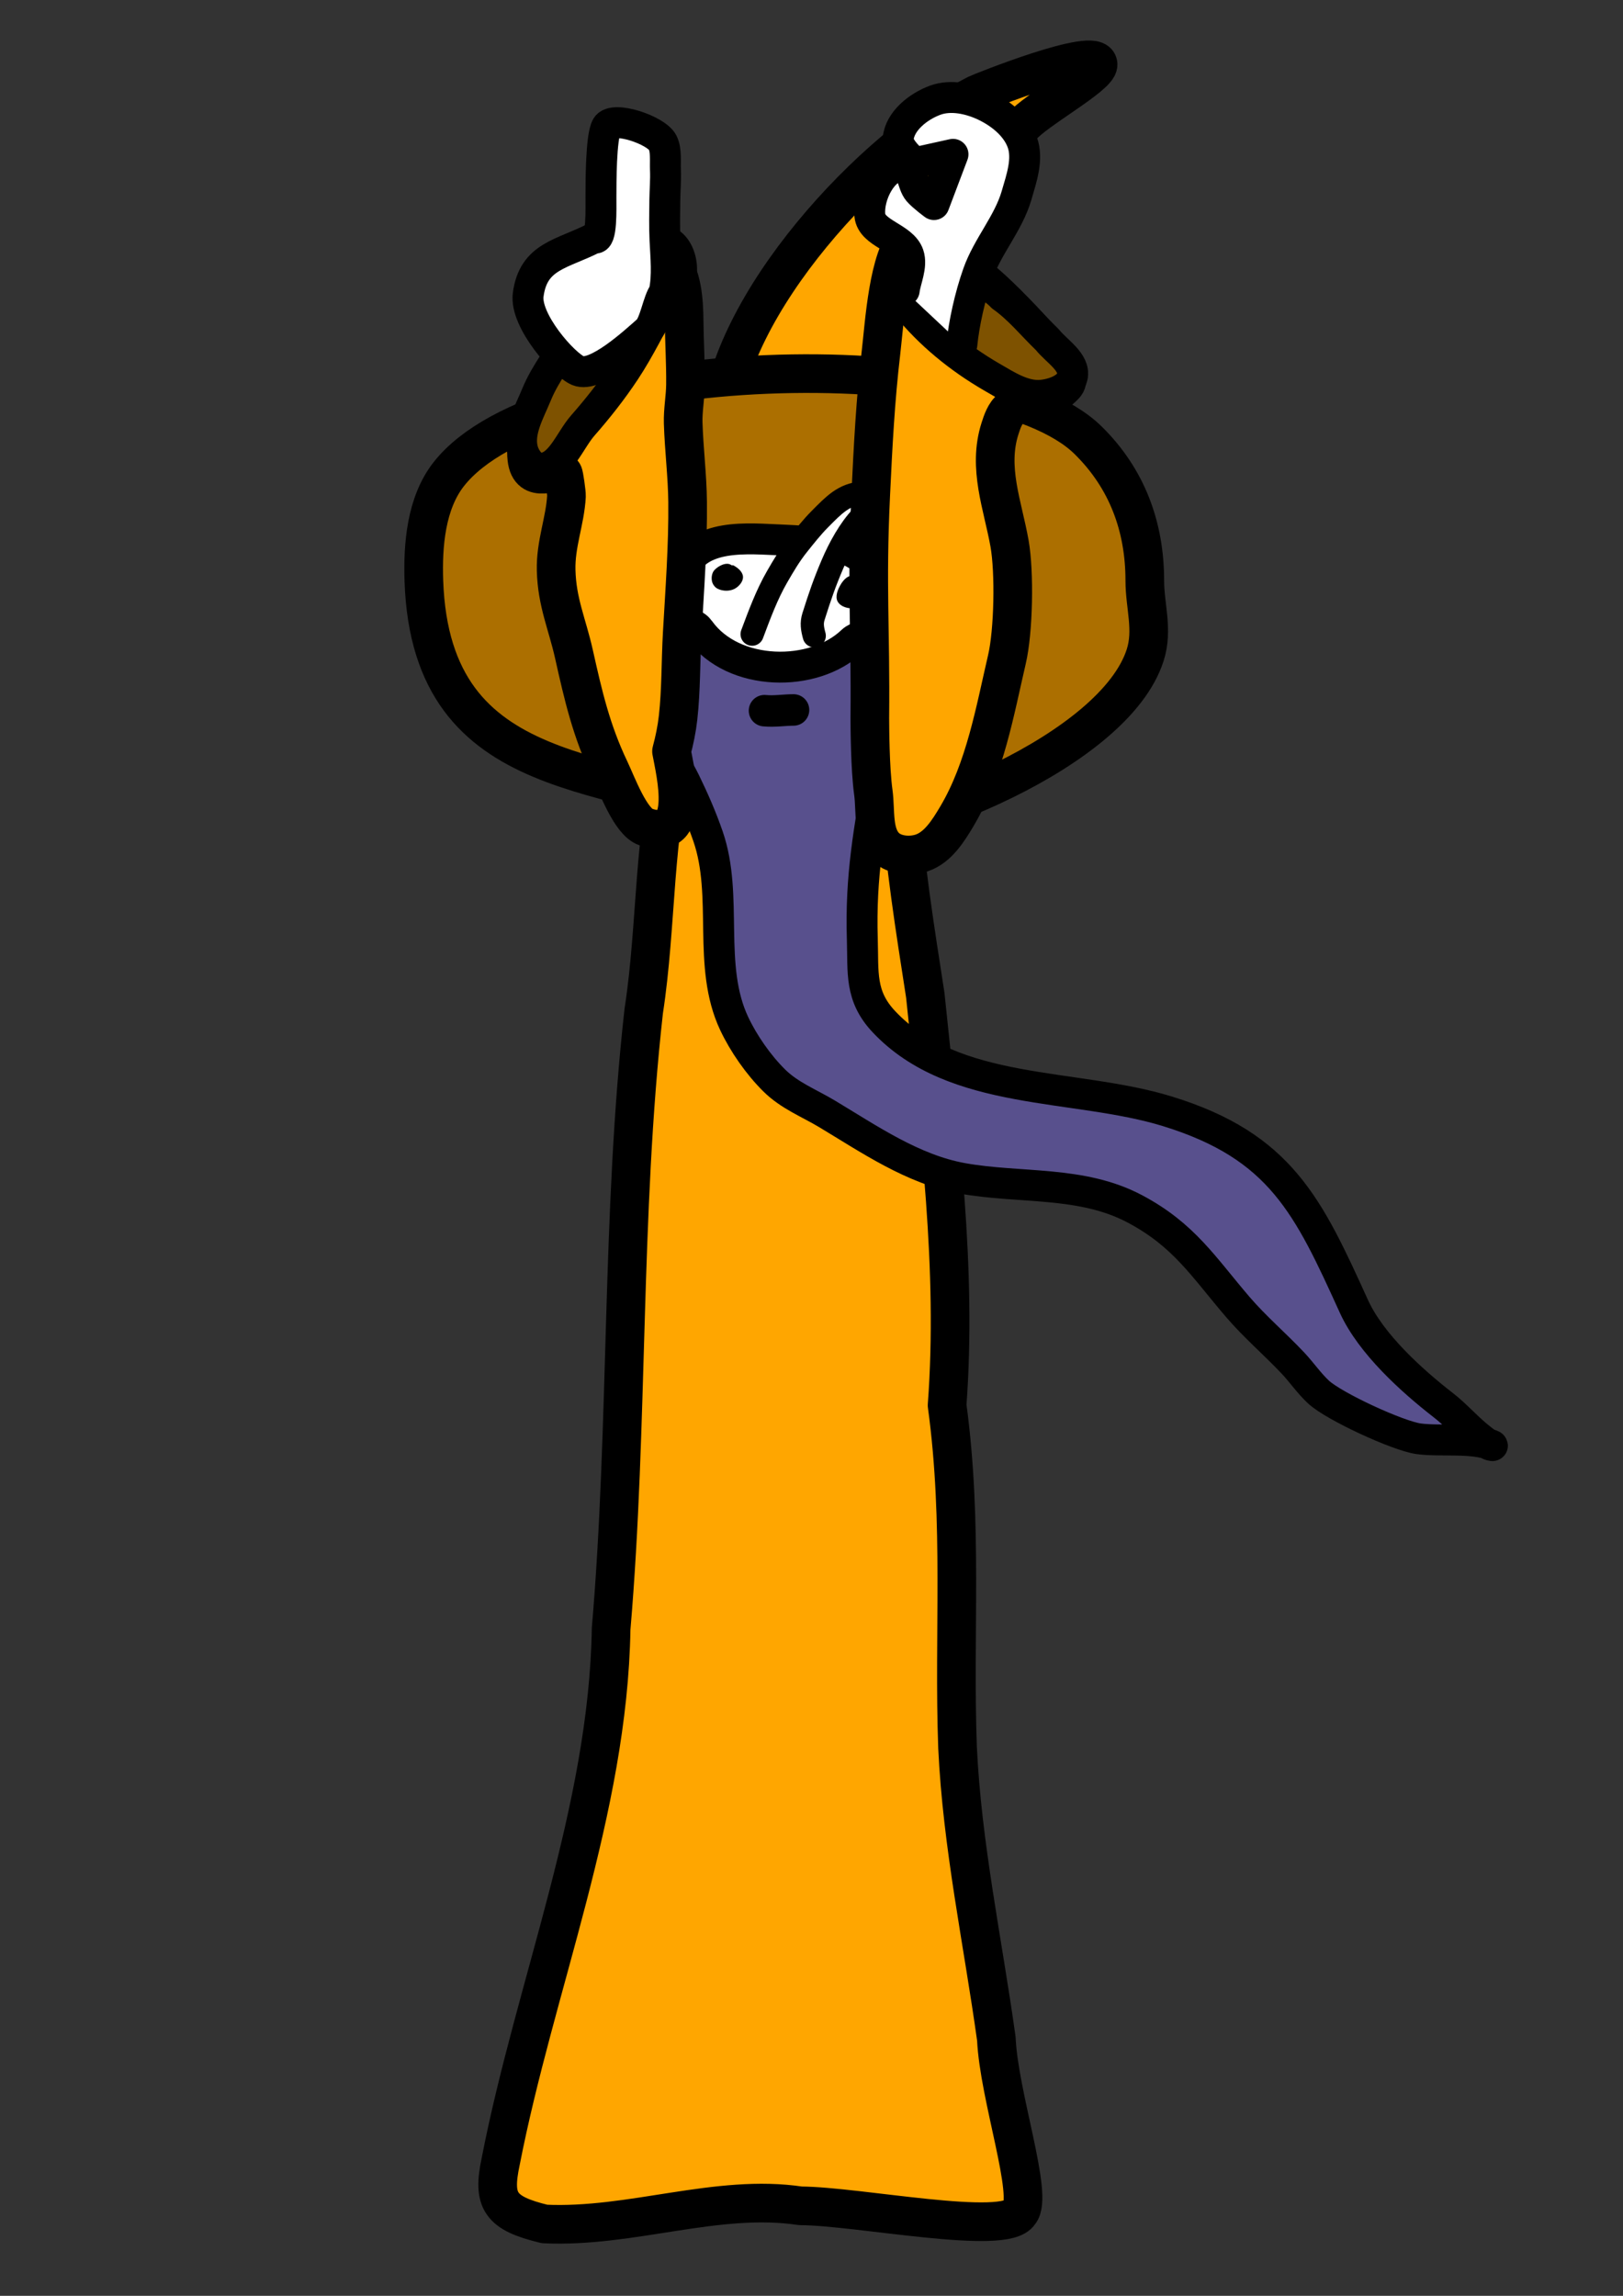 <?xml version="1.0" encoding="UTF-8" standalone="no"?>
<!-- Created with Inkscape (http://www.inkscape.org/) -->

<svg
   width="210mm"
   height="297mm"
   viewBox="0 0 210 297"
   version="1.1"
   id="svg5"
   inkscape:version="1.2.2 (732a01da63, 2022-12-09)"
   sodipodi:docname="Enchanter.svg"
   xmlns:inkscape="http://www.inkscape.org/namespaces/inkscape"
   xmlns:sodipodi="http://sodipodi.sourceforge.net/DTD/sodipodi-0.dtd"
   xmlns="http://www.w3.org/2000/svg"
   xmlns:svg="http://www.w3.org/2000/svg">
  <rect x="0" y="0" width="210" height="297" fill="#333333" stroke="none"/>
  <sodipodi:namedview
     id="namedview7"
     pagecolor="#7c7c7c"
     bordercolor="#000000"
     borderopacity="0.25"
     inkscape:showpageshadow="2"
     inkscape:pageopacity="0"
     inkscape:pagecheckerboard="true"
     inkscape:deskcolor="#2c2c2c"
     inkscape:document-units="mm"
     showgrid="false"
     inkscape:lockguides="false"
     inkscape:zoom="1.4912879"
     inkscape:cx="423.1242"
     inkscape:cy="263.19532"
     inkscape:window-width="1246"
     inkscape:window-height="1008"
     inkscape:window-x="2375"
     inkscape:window-y="35"
     inkscape:window-maximized="0"
     inkscape:current-layer="layer5" />
  <defs
     id="defs2">
    <inkscape:path-effect
       effect="fill_between_many"
       method="originald"
       linkedpaths="#path32443,0,1|#path32423,0,1|"
       id="path-effect39152"
       join="true"
       close="true"
       autoreverse="true" />
  </defs>
  <path
     d="M 0,0"
     id="path39154"
     style="fill:#ff0000;fill-opacity:1"
     inkscape:original-d="M 0,0"
     inkscape:path-effect="#path-effect39152"
     class="UnoptimicedTransforms" />
  <g
     inkscape:label="Layer 1"
     inkscape:groupmode="layer"
     id="layer1">
    <path
       style="fill:#ffa600;fill-opacity:1;stroke:#000000;stroke-width:5;stroke-linecap:round;stroke-linejoin:round;stroke-dasharray:none"
       d="m 87.474,96.838 c -3.021,11.047 -2.443,22.678 -4.181,33.954 -2.965,26.513 -1.939,53.229 -4.22,79.934 -0.382,23.417 -9.831,46.064 -14.285,68.873 -1.103,5.162 -0.098,6.712 5.672,8.107 11.226,0.525 22.355,-3.969 33.112,-2.347 7.477,0.032 26.531,3.951 28.35,0.883 1.862,-2.171 -2.68,-15.1 -3.004,-22.489 -1.744,-12.555 -4.426,-24.987 -5.022,-37.69 -0.535,-14.754 0.738,-28.934 -1.353,-44.266 1.327,-17.711 -1.02,-35.445 -2.82,-53.045 -1.335,-8.597 -2.712,-17.164 -3.27,-25.855 0.253,-3.296 -3.104,-6.433 -1.552,-9.286"
       id="path32385"
       sodipodi:nodetypes="ccccccccccccc"
       inkscape:label="Robe" />
    <g
       id="g39160"
       inkscape:label="Hat"
       style="fill:#ffa600;fill-opacity:1;stroke-width:4.445;stroke-dasharray:none"
       transform="matrix(1.125,0,0,1.125,-17.887,6.193)">
      <path
         style="fill:#ffa600;fill-opacity:1;stroke:#000000;stroke-width:4.445;stroke-linecap:round;stroke-linejoin:round;stroke-dasharray:none"
         d="M 98.721,43.473 C 99.513,29.551 116.219,11.439 128.257,5.316 c 0.308,-0.157 13.939,-5.664 13.939,-3.388 0,1.323 -7.31,5.301 -8.784,7.139 -4.882,6.083 -15.666,30.027 -14.701,35.818"
         id="path32393" />
      <path
         style="fill:#ac6f00;fill-opacity:1;stroke:#000000;stroke-width:4.445;stroke-linecap:round;stroke-linejoin:round;stroke-dasharray:none"
         d="M 102.299,89.386 C 87.019,82.34 65.49,85.474 64.651,61.313 64.509,57.225 64.89,52.352 67.52,49.011 78.562,34.981 129.489,33.791 141.023,45.098 c 4.524,4.435 6.544,10.001 6.544,16.174 0,2.926 0.977,5.634 0.045,8.551 -3.502,10.962 -27.004,20.475 -38.365,20.853 -3.513,0.117 -7.767,-1.555 -9.95,-2.259"
         id="path32391" />
    </g>
    <path
       style="fill:#ffffff;fill-opacity:1;stroke:#000000;stroke-width:4;stroke-linecap:round;stroke-linejoin:round;stroke-dasharray:none"
       d="m 115.57,76.458 c 0.209,0.751 -1.337,-1.703 -1.604,-2.053 -1.292,-1.691 -3.937,-3.428 -5.99,-3.85 -2.806,-0.577 -5.561,-0.633 -8.414,-0.77 -5.032,-0.243 -11.027,-0.249 -11.801,6.289 0.17,1.549 -0.363,3.078 -0.221,4.638 0.08,0.88 0.252,1.99 0.565,2.823 0.294,0.784 0.835,1.474 1.129,2.258 0.904,2.411 2.004,4.493 4.375,5.786 1.718,0.937 5.151,1.474 7.057,1.694 2.232,0.258 5.402,0.604 7.48,-0.565 1.439,-0.81 1.223,-0.941 2.117,-1.835 0.603,-0.603 1.238,-1.238 1.835,-1.835 0.166,-0.166 0.42,-0.238 0.565,-0.423 0.782,-1.006 1.972,-3.354 2.117,-4.657 0.082,-0.739 0.018,-1.522 0.141,-2.258 0.141,-0.845 0.442,-1.681 0.565,-2.54 0.082,-0.576 -0.11,-0.329 0,-0.988 0.043,-0.256 0.464,-1.042 0.423,-1.129 -0.095,-0.204 -0.225,-0.389 -0.338,-0.583 z"
       id="path32397"
       inkscape:label="Face" />
    <path
       style="fill:#ffffff;fill-opacity:1;stroke:#000000;stroke-width:3;stroke-linecap:round;stroke-linejoin:round;stroke-dasharray:none"
       d="m 97.316,82.041 c 0.946,-2.521 1.892,-5.104 3.244,-7.444 0.826,-1.429 1.638,-2.812 2.674,-4.107 0.91,-1.138 1.826,-2.305 2.852,-3.337 1.806,-1.817 3.083,-3.191 5.455,-3.369 0.263,-0.02 2.317,0.09 2.317,0.289 0,0.532 -1.958,2.344 -2.389,2.791 -1.555,1.615 -2.872,4.056 -3.744,6.096 -1.075,2.516 -1.64,4.197 -2.464,6.793 -0.27,0.85 -0.161,1.57 0.095,2.494"
       id="path32399"
       inkscape:label="Nose"
       sodipodi:nodetypes="cssssssssc" />
    <path
       style="fill:#58508d;fill-opacity:1;stroke:#000000;stroke-width:4;stroke-linecap:round;stroke-linejoin:round;stroke-dasharray:none"
       d="m 116.347,81.42 c 0,0 -4.905,0.377 -6.089,1.523 -4.937,4.739 -15.365,4.641 -19.716,-1.383 -1.225,-1.697 -2.167,0.441 -3.495,-1.198 -2.244,3.906 -1.192,5.769 -1.527,9.998 -0.169,2.13 0.043,3.268 0.565,5.383 0.462,1.872 1.695,3.645 2.531,5.358 1.124,2.305 2.157,4.662 2.995,7.091 2.683,7.78 -0.141,16.742 3.387,24.225 1.218,2.585 3.138,5.337 5.17,7.348 1.997,1.977 4.516,2.934 6.845,4.332 5.435,3.261 11.113,7.192 17.505,8.342 7.44,1.339 15.411,0.278 22.318,3.947 6.376,3.386 8.848,7.472 13.334,12.706 2.197,2.563 4.815,4.792 7.13,7.251 1.135,1.205 2.098,2.631 3.316,3.754 2.014,1.858 10.249,5.659 12.942,6.032 2.736,0.379 7.119,-0.214 9.519,0.866 0.146,0.066 -0.328,-0.042 -0.463,-0.128 -0.539,-0.344 -1.077,-0.774 -1.569,-1.187 -1.475,-1.239 -2.758,-2.703 -4.278,-3.882 -4.096,-3.178 -9.381,-7.949 -11.587,-12.802 -5.901,-12.982 -9.477,-20.707 -24.101,-25.22 -12.028,-3.711 -27.583,-1.895 -36.722,-11.615 -3.121,-3.319 -2.649,-6.356 -2.781,-10.62 -0.258,-8.361 0.902,-14.084 2.249,-22.271 1.713,-5.307 3.42,-13.122 2.52,-17.847 z"
       id="path32409"
       inkscape:label="Beard"
       sodipodi:nodetypes="ccscssssssssssssssssssssscc" />
    <path
       style="color:#000000;fill:#000000;stroke-width:2.795;stroke-linecap:round;stroke-linejoin:round;stroke-dasharray:none"
       d="m 94.633,73.109 c -0.602,-0.455 -1.658,0.072 -2.177,0.62 -0.345,0.364 -0.437,0.977 -0.332,1.467 0.084,0.392 0.364,0.782 0.722,0.963 0.651,0.329 1.539,0.354 2.187,0.021 0.568,-0.292 1.131,-0.929 1.103,-1.567 -0.028,-0.643 -0.678,-1.171 -1.245,-1.475 -0.077,-0.041 -0.201,0.035 -0.259,-0.029 -3e-6,-10e-7 10e-7,-2e-6 0,-4e-6 z"
       id="path32415"
       sodipodi:nodetypes="aaaaaaaaa" />
    <path
       style="color:#000000;fill:#000000;stroke-width:2.92;stroke-linecap:round;stroke-linejoin:round;stroke-dasharray:none"
       d="m 110.239,74.474 c -0.623,0.004 -1.151,0.62 -1.468,1.156 -0.382,0.643 -0.751,1.567 -0.373,2.213 0.404,0.689 1.477,0.976 2.258,0.806 0.379,-0.082 0.638,-0.476 0.833,-0.81 0.348,-0.596 0.752,-1.35 0.529,-2.003 -0.242,-0.706 -1.032,-1.366 -1.778,-1.361 z"
       id="path32417"
       sodipodi:nodetypes="aaaaaaa" />
    <path
       style="fill:none;stroke:#000000;stroke-width:4.074;stroke-linecap:round;stroke-linejoin:round;stroke-dasharray:none"
       d="m 98.919,91.938 c 1.28,0.129 2.548,-0.094 3.755,-0.094"
       id="path32419"
       inkscape:label="mouth" />
  </g>
  <g
     inkscape:groupmode="layer"
     id="layer6"
     inkscape:label="right arm"
     transform="rotate(22.505,91.98,101.377)">
    <path
       style="fill:#ffa600;fill-opacity:1;stroke:#000000;stroke-width:5;stroke-linecap:round;stroke-linejoin:round;stroke-dasharray:none"
       d="M 85.676,99.464 C 85.487,98.007 85.201,96.521 84.789,95.1 83.775,91.603 82.312,88.265 81.113,84.832 79.242,79.474 77.476,74.085 75.25,68.86 73.913,65.723 72.211,62.752 70.813,59.648 c -0.675,-1.499 -1.004,-3.152 -1.616,-4.678 -1.04,-2.591 -2.272,-5.084 -3.359,-7.644 -0.834,-1.963 -2.534,-5.666 -4.849,-6.36 -0.582,-0.174 -1.88,0.46 -2.377,0.713 -4.29,2.182 -4.075,10.979 -4.595,15.002 -0.563,4.358 -2.414,10.857 -0.127,14.974 1.706,3.071 3.898,-0.292 5.071,-0.029 0.14,0.031 1.399,2.191 1.521,2.538 1.082,3.082 1.045,6.244 2.44,9.384 1.685,3.792 3.973,5.853 6.275,9.127 3.173,4.513 5.869,8.305 10.015,12.036 1.559,1.403 5.052,5.221 7.131,5.077 6.429,-0.445 0.874,-7.936 -0.666,-10.325 z"
       id="path32425" />
    <path
       style="fill:#7e5200;fill-opacity:1;stroke:#000000;stroke-width:4;stroke-linecap:round;stroke-linejoin:round;stroke-dasharray:none"
       d="m 63.035,41.413 c 0.55,1.412 -0.338,3.012 -0.514,4.516 -0.406,3.463 -0.585,6.963 -1.252,10.385 -0.568,2.917 -1.377,5.79 -2.333,8.604 -0.836,2.462 -0.556,6.235 -2.965,7.215 -1.007,0.41 -2.329,-0.433 -2.992,-1.294 -1.509,-1.96 -1.097,-4.864 -1.106,-7.337 -0.011,-3.104 0.935,-6.138 1.322,-9.218 0.463,-3.686 0.132,-7.606 1.196,-11.081 0.76,-2.482 3.205,-4.492 5.583,-4.443 1.35,0.028 2.57,1.395 3.06,2.652 z"
       id="path32445"
       sodipodi:nodetypes="aaaaaaaasaa" />
    <path
       style="fill:#ffffff;fill-opacity:1;stroke:#000000;stroke-width:4;stroke-linecap:round;stroke-linejoin:round;stroke-dasharray:none"
       d="m 62.078,45.004 c -0.414,-2.235 -1.542,-4.285 -2.504,-6.332 -0.736,-1.565 -1.353,-3.155 -1.997,-4.763 -0.488,-1.221 -0.866,-2.453 -1.426,-3.651 -0.441,-0.943 -0.851,-2.407 -1.68,-3.109 -1.402,-1.188 -7.254,-0.769 -7.479,0.856 -0.21,1.512 2.174,7.172 2.801,8.709 0.557,1.366 2.334,5.248 1.223,5.205 -2.978,3.543 -6.416,5.143 -5.078,10.091 0.881,3.258 7.727,6.594 9.717,6.595 2.489,0.001 5.38,-6.318 6.321,-8.223 0.568,-1.15 -0.247,-4.124 0.102,-5.378 z"
       id="path32427"
       inkscape:label="Hand"
       sodipodi:nodetypes="csssssscsssc" />
  </g>
  <g
     inkscape:groupmode="layer"
     id="layer5"
     inkscape:label="Left Arm"
     transform="rotate(-28.517,120.003,100.272)">
    <path
       style="fill:#ffa600;fill-opacity:1;stroke:#000000;stroke-width:5;stroke-linecap:round;stroke-linejoin:round;stroke-dasharray:none"
       d="m 121.907,73.968 c 5.818,-10.463 7.697,-15.108 13.884,-25.313 3.307,-5.455 6.441,-10.582 10.027,-15.654 2.098,-2.967 6.686,-10.381 10.3,-11.466 0.026,-0.008 -0.19,0.349 -0.127,0.456 0.159,0.27 0.352,0.518 0.539,0.77 0.931,1.257 1.689,2.595 2.567,3.879 0.869,1.271 1.746,2.573 2.409,3.964 1.286,2.7 4.725,14.548 3.645,17.141 -0.147,0.352 -0.852,0.468 -1.141,0.542 -3.115,0.791 -4.643,-1.123 -6.94,-0.827 -0.912,0.117 -1.805,0.961 -2.44,1.569 -3.857,3.688 -4.427,8.879 -6.021,13.662 -1.197,3.591 -4.951,10.197 -7.448,13.006 -4.476,5.035 -9.26,11.096 -15.349,14.729 -1.887,1.126 -4.111,2.392 -6.277,2.019 -1.545,-0.266 -3.241,-1.367 -3.74,-2.854 -0.772,-2.3 1.094,-4.743 1.951,-7.013 1.125,-2.983 3.705,-7.755 4.162,-8.611 z"
       id="path32423"
       class="UnoptimicedTransforms"
       transform="translate(-4.968,16.323)"
       sodipodi:nodetypes="csscssssscscssaaaac" />
    <path
       style="fill:#7e5200;fill-opacity:1;stroke:#000000;stroke-width:4;stroke-linecap:round;stroke-linejoin:round;stroke-dasharray:none"
       d="m 156.837,42.623 c -2.492,-4.09 -4.376,-8.669 -5.236,-13.38 -0.235,-1.29 0.052,-2.623 0.047,-3.935 0.434,-1.571 2.003,-2.569 3.553,-2.799 1.461,-0.339 2.587,1.057 3.423,2.044 1,1.557 1.222,3.456 2.166,5.049 0.678,1.556 1.786,2.911 2.212,4.561 1.202,2.433 1.68,5.131 2.494,7.705 0.319,1.853 1.81,4.295 0.547,5.749 -1.012,1.166 -3.206,0.816 -4.626,0.212 -2.127,-0.904 -3.377,-3.233 -4.579,-5.206 z"
       id="path32443"
       sodipodi:nodetypes="aaaaaaaaaaa"
       class="UnoptimicedTransforms"
       inkscape:label="path32443"
       transform="translate(-4.968,16.323)" />
    <path
       style="fill:#ffffff;fill-opacity:1;stroke:#000000;stroke-width:4;stroke-linecap:round;stroke-linejoin:round;stroke-dasharray:none"
       d="m 150.511,53.455 c 1.496,-2.216 3.887,-4.985 6.226,-7.087 2.787,-2.504 6.55,-3.815 9.188,-6.475 1.627,-1.64 3.596,-3.414 3.945,-5.697 0.343,-2.245 -0.683,-4.673 -2.026,-6.504 -1.264,-1.723 -3.152,-3.338 -5.265,-3.655 -2.289,-0.343 -5.351,0.173 -6.614,2.112 -0.683,1.048 0.399,3.732 0.399,3.732 l 4.883,1.404 -5.264,4.537 c 0,0 -0.759,-1.621 -0.947,-2.488 -0.273,-1.264 0.887,-3.242 -0.242,-3.872 -2.234,-1.246 -5.77,1.264 -6.767,3.62 -0.927,2.192 2.37,4.518 1.969,6.864 -0.262,1.53 -1.902,2.675 -2.698,3.795"
       id="path32439"
       sodipodi:nodetypes="caaaaaacccaaaac"
       inkscape:label="Hand" />
  </g>
</svg>
